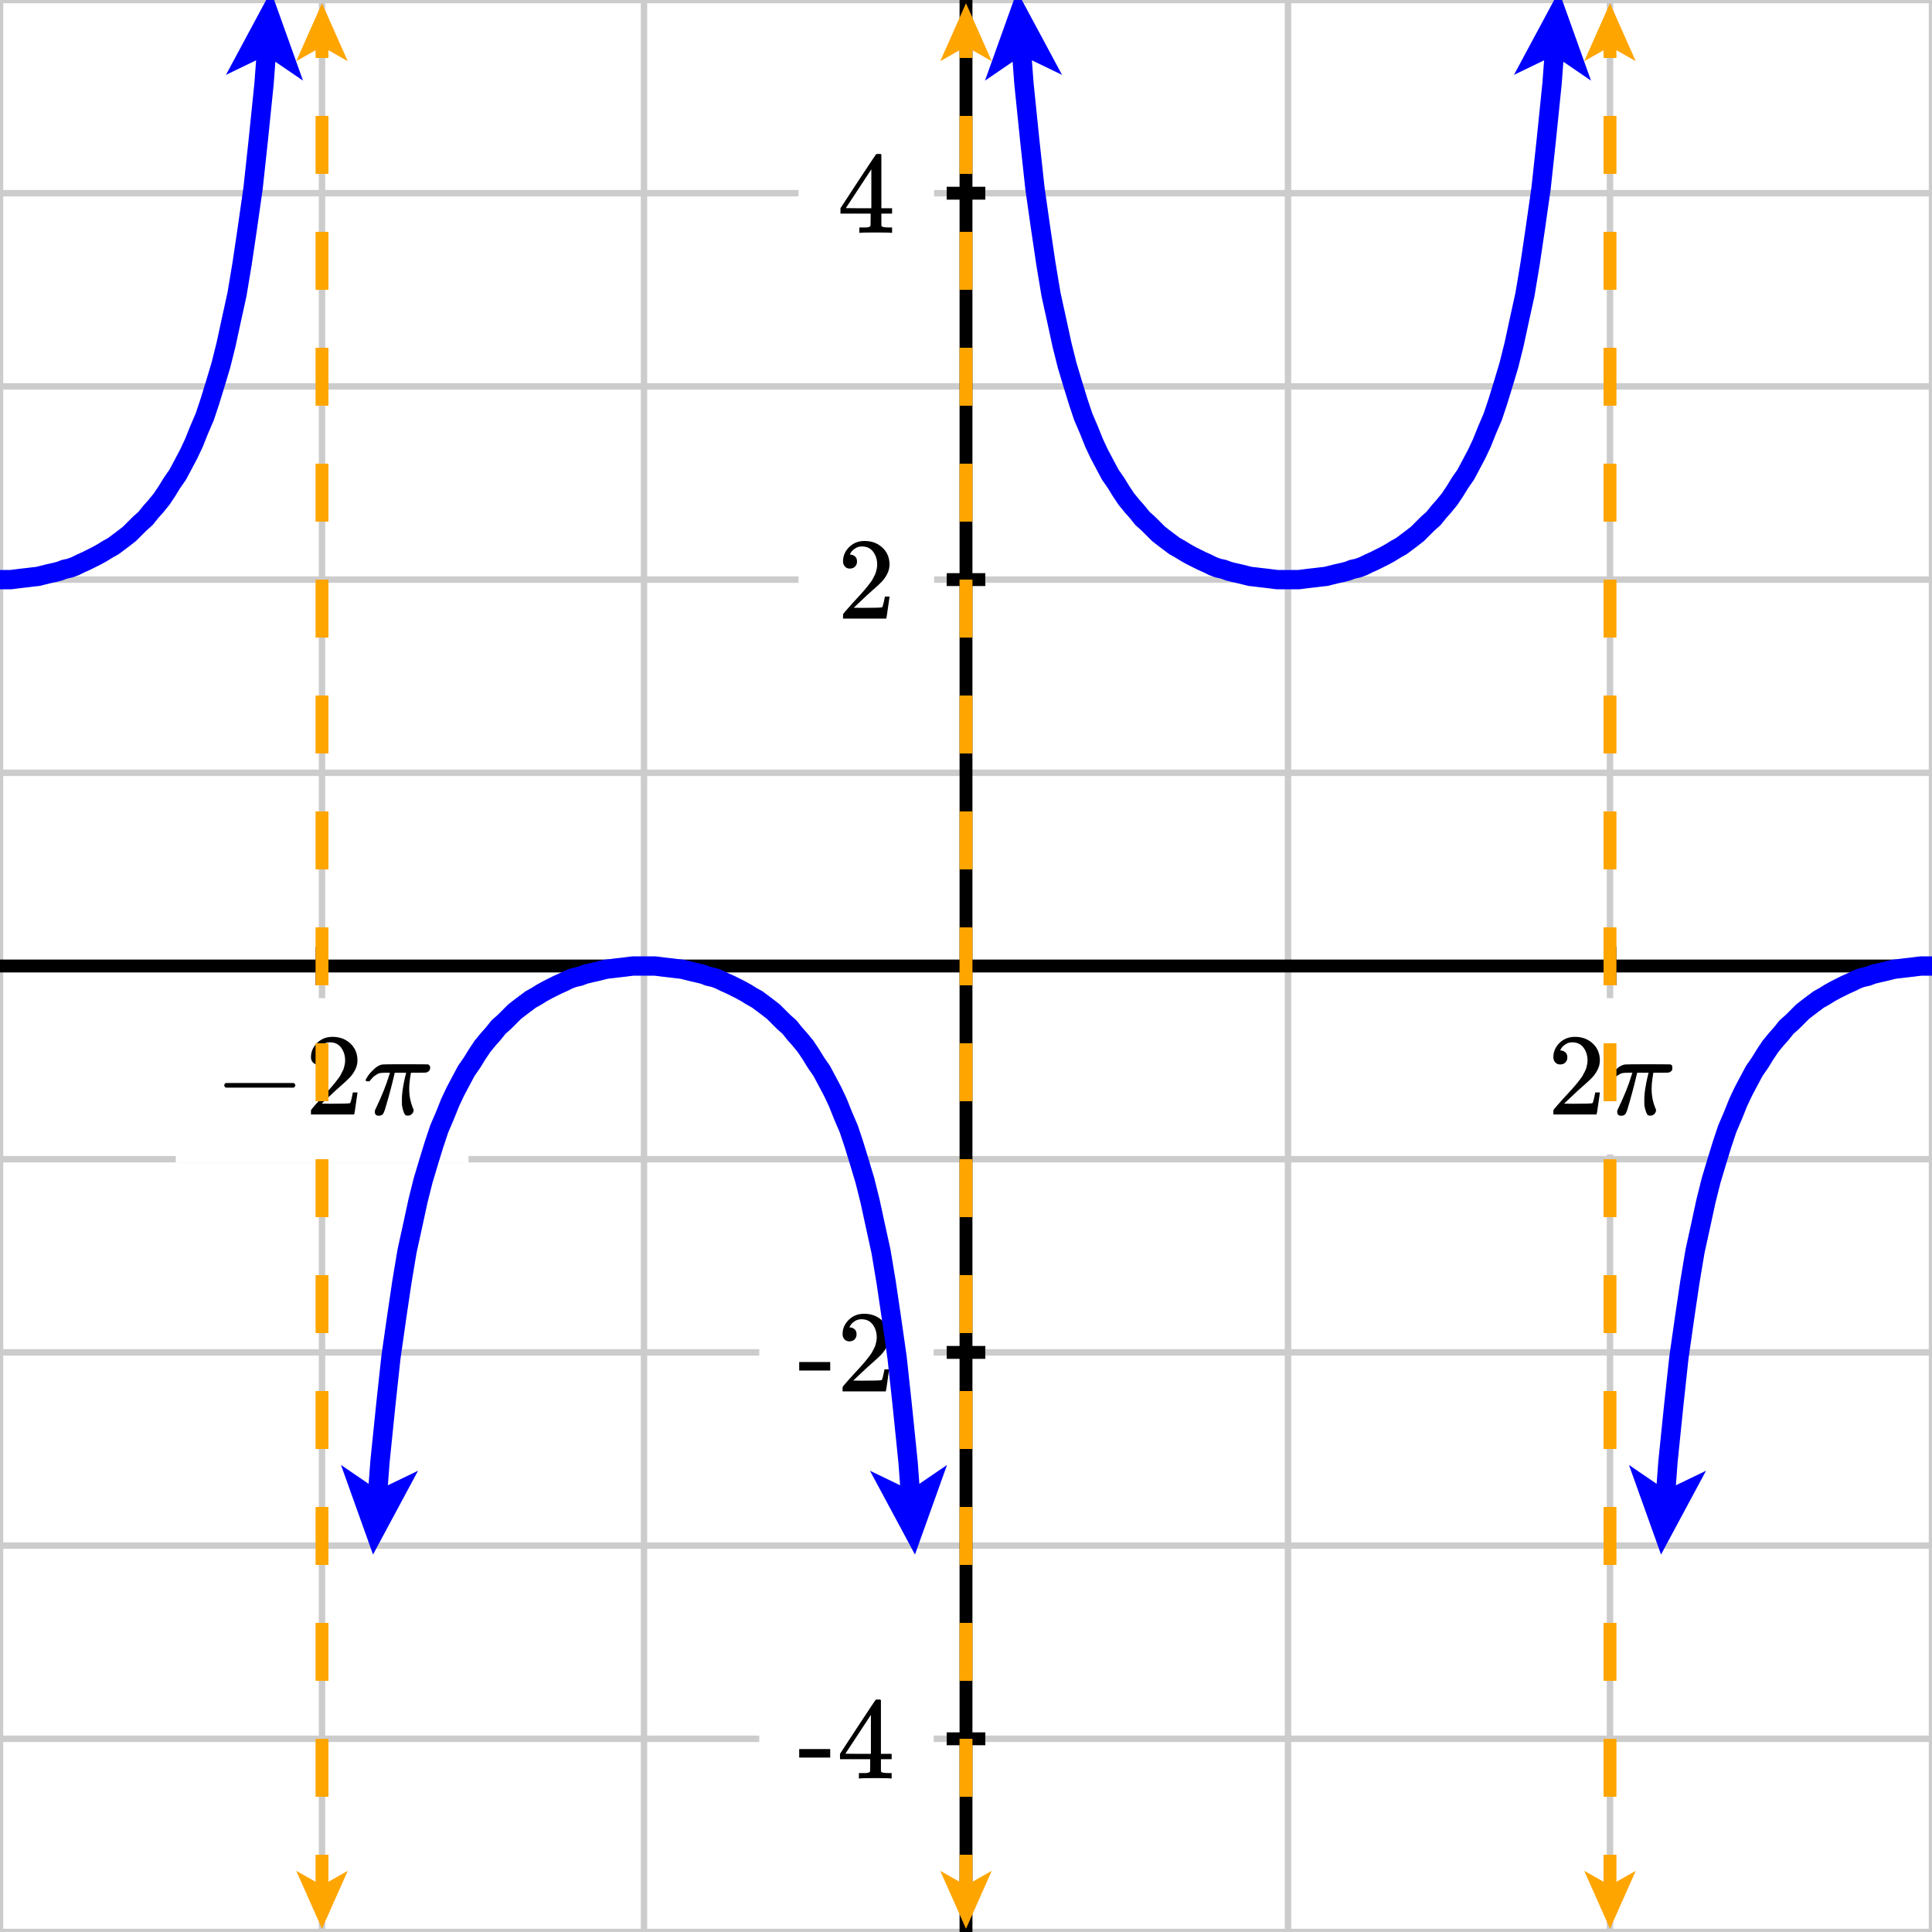<svg xmlns="http://www.w3.org/2000/svg" id="diagram" width="300" height="300"><defs><clipPath id="clipPath-0"><rect x="0.0" y="0.0" width="300.0" height="300.0"/></clipPath><clipPath id="clipPath-1"><rect x="0.0" y="0.0" width="300.0" height="300.0"/></clipPath><marker id="arrow-head-end-2_None_24_60-orange" markerWidth="9.0" markerHeight="8.0" markerUnits="userSpaceOnUse" orient="auto-start-reverse" refX="6.5" refY="4.0"><path d="M 9.0 4.0L 0.0 8.0L 1.7 5.0L 1.7 3.0L 0.0 0.0Z" fill="orange" stroke="none"/></marker><marker id="arrow-head-end-2_None_24_60-orange-outline" markerWidth="13.0" markerHeight="12.0" markerUnits="userSpaceOnUse" orient="auto-start-reverse" refX="8.5" refY="6.0"><path d="M 11.8 7.8 L 2.8 11.8 A 2 2 0 0 1 0.0 10.0 L 0.0 2.0 A 2 2 0 0 1 2.8 0.2 L 11.8 4.2 A 2 2 0 0 1 11.8 7.8 Z" fill="white" stroke="none"/></marker><marker id="arrow-head-end-3_None_24_60-blue" markerWidth="13.5" markerHeight="12.0" markerUnits="userSpaceOnUse" orient="auto-start-reverse" refX="9.8" refY="6.0"><path d="M 13.5 6.0L 0.0 12.0L 2.6 7.5L 2.6 4.5L 0.0 0.0Z" fill="blue" stroke="none"/></marker><marker id="arrow-head-end-3_None_24_60-blue-outline" markerWidth="17.5" markerHeight="16.0" markerUnits="userSpaceOnUse" orient="auto-start-reverse" refX="11.8" refY="8.0"><path d="M 16.3 9.8 L 2.8 15.8 A 2 2 0 0 1 0.0 14.0 L 0.0 2.0 A 2 2 0 0 1 2.8 0.2 L 16.3 6.2 A 2 2 0 0 1 16.3 9.8 Z" fill="white" stroke="none"/></marker></defs><g id="grid-axes"><g id="grid" stroke="#ccc" stroke-width="1"><line id="line-0" x1="0.0" y1="300.0" x2="0.0" y2="0.0"/><line id="line-1" x1="50.0" y1="300.0" x2="50.0" y2="0.0"/><line id="line-2" x1="100.0" y1="300.0" x2="100.0" y2="0.0"/><line id="line-3" x1="150.0" y1="300.0" x2="150.0" y2="0.0"/><line id="line-4" x1="200.0" y1="300.0" x2="200.0" y2="0.0"/><line id="line-5" x1="250.0" y1="300.0" x2="250.0" y2="0.0"/><line id="line-6" x1="300.0" y1="300.0" x2="300.0" y2="0.0"/><line id="line-7" x1="0.0" y1="300.0" x2="300.0" y2="300.0"/><line id="line-8" x1="0.0" y1="270.0" x2="300.0" y2="270.0"/><line id="line-9" x1="0.0" y1="240.0" x2="300.0" y2="240.0"/><line id="line-10" x1="0.0" y1="210.0" x2="300.0" y2="210.0"/><line id="line-11" x1="0.0" y1="180.0" x2="300.0" y2="180.0"/><line id="line-12" x1="0.0" y1="150.0" x2="300.0" y2="150.0"/><line id="line-13" x1="0.0" y1="120.0" x2="300.0" y2="120.0"/><line id="line-14" x1="0.0" y1="90.0" x2="300.0" y2="90.0"/><line id="line-15" x1="0.0" y1="60.0" x2="300.0" y2="60.0"/><line id="line-16" x1="0.0" y1="30.0" x2="300.0" y2="30.0"/><line id="line-17" x1="0.0" y1="0.0" x2="300.0" y2="0.0"/></g><g id="axes" stroke="black" stroke-width="2"><line id="line-18" x1="0.0" y1="150.0" x2="300.0" y2="150.0" stroke="black" stroke-width="2"/><g><line id="line-19" x1="50.0" y1="153.0" x2="50.0" y2="147.0"/><line id="line-20" x1="250.0" y1="153.0" x2="250.0" y2="147.0"/></g><line id="line-21" x1="150.0" y1="300.0" x2="150.0" y2="0.0" stroke="black" stroke-width="2"/><g><line id="line-22" x1="147.0" y1="270.0" x2="153.0" y2="270.0"/><line id="line-23" x1="147.0" y1="210.0" x2="153.0" y2="210.0"/><line id="line-24" x1="147.0" y1="90.0" x2="153.0" y2="90.0"/><line id="line-25" x1="147.0" y1="30.0" x2="153.0" y2="30.0"/></g></g><g id="label-0" transform="translate(50.0,161.0) translate(-16.7,-0.0)"><rect x="-6" y="-6" width="45.448" height="25.536" stroke="none" fill="white"/><g id="g-2"><svg xmlns:xlink="http://www.w3.org/1999/xlink" style="vertical-align: -1.488px" width="33.448px" height="13.536px" role="img" focusable="false" viewBox="0 -666 1848 748" x="0.0" y="0.0"><defs><path id="MJX-2952-TEX-N-2212" d="M84 237T84 250T98 270H679Q694 262 694 250T679 230H98Q84 237 84 250Z"/><path id="MJX-2952-TEX-N-32" d="M109 429Q82 429 66 447T50 491Q50 562 103 614T235 666Q326 666 387 610T449 465Q449 422 429 383T381 315T301 241Q265 210 201 149L142 93L218 92Q375 92 385 97Q392 99 409 186V189H449V186Q448 183 436 95T421 3V0H50V19V31Q50 38 56 46T86 81Q115 113 136 137Q145 147 170 174T204 211T233 244T261 278T284 308T305 340T320 369T333 401T340 431T343 464Q343 527 309 573T212 619Q179 619 154 602T119 569T109 550Q109 549 114 549Q132 549 151 535T170 489Q170 464 154 447T109 429Z"/><path id="MJX-2952-TEX-I-1D70B" d="M132 -11Q98 -11 98 22V33L111 61Q186 219 220 334L228 358H196Q158 358 142 355T103 336Q92 329 81 318T62 297T53 285Q51 284 38 284Q19 284 19 294Q19 300 38 329T93 391T164 429Q171 431 389 431Q549 431 553 430Q573 423 573 402Q573 371 541 360Q535 358 472 358H408L405 341Q393 269 393 222Q393 170 402 129T421 65T431 37Q431 20 417 5T381 -10Q370 -10 363 -7T347 17T331 77Q330 86 330 121Q330 170 339 226T357 318T367 358H269L268 354Q268 351 249 275T206 114T175 17Q164 -11 132 -11Z"/></defs><g stroke="currentColor" fill="currentColor" stroke-width="0" transform="scale(1,-1)"><g data-mml-node="math"><g data-mml-node="mo"><use data-c="2212" xlink:href="#MJX-2952-TEX-N-2212"/></g><g data-mml-node="mn" transform="translate(778,0)"><use data-c="32" xlink:href="#MJX-2952-TEX-N-32"/></g><g data-mml-node="mi" transform="translate(1278,0)"><use data-c="1D70B" xlink:href="#MJX-2952-TEX-I-1D70B"/></g></g></g></svg></g></g><g id="label-1" transform="translate(250.0,161.0) translate(-9.7,-0.0)"><rect x="-6" y="-6" width="31.368" height="24.256" stroke="none" fill="white"/><g id="g-3"><svg xmlns:xlink="http://www.w3.org/1999/xlink" style="vertical-align: -0.200px" width="19.368px" height="12.256px" role="img" focusable="false" viewBox="0 -666 1070 677" x="0.0" y="0.0"><defs><path id="MJX-2953-TEX-N-32" d="M109 429Q82 429 66 447T50 491Q50 562 103 614T235 666Q326 666 387 610T449 465Q449 422 429 383T381 315T301 241Q265 210 201 149L142 93L218 92Q375 92 385 97Q392 99 409 186V189H449V186Q448 183 436 95T421 3V0H50V19V31Q50 38 56 46T86 81Q115 113 136 137Q145 147 170 174T204 211T233 244T261 278T284 308T305 340T320 369T333 401T340 431T343 464Q343 527 309 573T212 619Q179 619 154 602T119 569T109 550Q109 549 114 549Q132 549 151 535T170 489Q170 464 154 447T109 429Z"/><path id="MJX-2953-TEX-I-1D70B" d="M132 -11Q98 -11 98 22V33L111 61Q186 219 220 334L228 358H196Q158 358 142 355T103 336Q92 329 81 318T62 297T53 285Q51 284 38 284Q19 284 19 294Q19 300 38 329T93 391T164 429Q171 431 389 431Q549 431 553 430Q573 423 573 402Q573 371 541 360Q535 358 472 358H408L405 341Q393 269 393 222Q393 170 402 129T421 65T431 37Q431 20 417 5T381 -10Q370 -10 363 -7T347 17T331 77Q330 86 330 121Q330 170 339 226T357 318T367 358H269L268 354Q268 351 249 275T206 114T175 17Q164 -11 132 -11Z"/></defs><g stroke="currentColor" fill="currentColor" stroke-width="0" transform="scale(1,-1)"><g data-mml-node="math"><g data-mml-node="mn"><use data-c="32" xlink:href="#MJX-2953-TEX-N-32"/></g><g data-mml-node="mi" transform="translate(500,0)"><use data-c="1D70B" xlink:href="#MJX-2953-TEX-I-1D70B"/></g></g></g></svg></g></g><g id="label-2" transform="translate(139.0,270.0) translate(-15.1,-6.1)"><rect x="-6" y="-6" width="27.08" height="24.256" stroke="none" fill="white"/><g id="g-4"><svg xmlns:xlink="http://www.w3.org/1999/xlink" style="vertical-align: 0.000px" width="15.080px" height="12.256px" role="img" focusable="false" viewBox="0 -677 833 677" x="0.0" y="0.0"><defs><path id="MJX-2954-TEX-N-2D" d="M11 179V252H277V179H11Z"/><path id="MJX-2954-TEX-N-34" d="M462 0Q444 3 333 3Q217 3 199 0H190V46H221Q241 46 248 46T265 48T279 53T286 61Q287 63 287 115V165H28V211L179 442Q332 674 334 675Q336 677 355 677H373L379 671V211H471V165H379V114Q379 73 379 66T385 54Q393 47 442 46H471V0H462ZM293 211V545L74 212L183 211H293Z"/></defs><g stroke="currentColor" fill="currentColor" stroke-width="0" transform="scale(1,-1)"><g data-mml-node="math"><g data-mml-node="mtext"><use data-c="2D" xlink:href="#MJX-2954-TEX-N-2D"/><use data-c="34" xlink:href="#MJX-2954-TEX-N-34" transform="translate(333,0)"/></g></g></g></svg></g></g><g id="label-3" transform="translate(139.0,210.0) translate(-15.1,-6.0)"><rect x="-6" y="-6" width="27.08" height="24.056" stroke="none" fill="white"/><g id="g-5"><svg xmlns:xlink="http://www.w3.org/1999/xlink" style="vertical-align: 0.000px" width="15.080px" height="12.056px" role="img" focusable="false" viewBox="0 -666 833 666" x="0.0" y="0.0"><defs><path id="MJX-2955-TEX-N-2D" d="M11 179V252H277V179H11Z"/><path id="MJX-2955-TEX-N-32" d="M109 429Q82 429 66 447T50 491Q50 562 103 614T235 666Q326 666 387 610T449 465Q449 422 429 383T381 315T301 241Q265 210 201 149L142 93L218 92Q375 92 385 97Q392 99 409 186V189H449V186Q448 183 436 95T421 3V0H50V19V31Q50 38 56 46T86 81Q115 113 136 137Q145 147 170 174T204 211T233 244T261 278T284 308T305 340T320 369T333 401T340 431T343 464Q343 527 309 573T212 619Q179 619 154 602T119 569T109 550Q109 549 114 549Q132 549 151 535T170 489Q170 464 154 447T109 429Z"/></defs><g stroke="currentColor" fill="currentColor" stroke-width="0" transform="scale(1,-1)"><g data-mml-node="math"><g data-mml-node="mtext"><use data-c="2D" xlink:href="#MJX-2955-TEX-N-2D"/><use data-c="32" xlink:href="#MJX-2955-TEX-N-32" transform="translate(333,0)"/></g></g></g></svg></g></g><g id="label-4" transform="translate(139.0,90.0) translate(-9.0,-6.0)"><rect x="-6" y="-6" width="21.048" height="24.056" stroke="none" fill="white"/><g id="g-6"><svg xmlns:xlink="http://www.w3.org/1999/xlink" style="vertical-align: 0.000px" width="9.048px" height="12.056px" role="img" focusable="false" viewBox="0 -666 500 666" x="0.0" y="0.0"><defs><path id="MJX-2956-TEX-N-32" d="M109 429Q82 429 66 447T50 491Q50 562 103 614T235 666Q326 666 387 610T449 465Q449 422 429 383T381 315T301 241Q265 210 201 149L142 93L218 92Q375 92 385 97Q392 99 409 186V189H449V186Q448 183 436 95T421 3V0H50V19V31Q50 38 56 46T86 81Q115 113 136 137Q145 147 170 174T204 211T233 244T261 278T284 308T305 340T320 369T333 401T340 431T343 464Q343 527 309 573T212 619Q179 619 154 602T119 569T109 550Q109 549 114 549Q132 549 151 535T170 489Q170 464 154 447T109 429Z"/></defs><g stroke="currentColor" fill="currentColor" stroke-width="0" transform="scale(1,-1)"><g data-mml-node="math"><g data-mml-node="mtext"><use data-c="32" xlink:href="#MJX-2956-TEX-N-32"/></g></g></g></svg></g></g><g id="label-5" transform="translate(139.0,30.0) translate(-9.0,-6.1)"><rect x="-6" y="-6" width="21.048" height="24.256" stroke="none" fill="white"/><g id="g-7"><svg xmlns:xlink="http://www.w3.org/1999/xlink" style="vertical-align: 0.000px" width="9.048px" height="12.256px" role="img" focusable="false" viewBox="0 -677 500 677" x="0.0" y="0.0"><defs><path id="MJX-2957-TEX-N-34" d="M462 0Q444 3 333 3Q217 3 199 0H190V46H221Q241 46 248 46T265 48T279 53T286 61Q287 63 287 115V165H28V211L179 442Q332 674 334 675Q336 677 355 677H373L379 671V211H471V165H379V114Q379 73 379 66T385 54Q393 47 442 46H471V0H462ZM293 211V545L74 212L183 211H293Z"/></defs><g stroke="currentColor" fill="currentColor" stroke-width="0" transform="scale(1,-1)"><g data-mml-node="math"><g data-mml-node="mtext"><use data-c="34" xlink:href="#MJX-2957-TEX-N-34"/></g></g></g></svg></g></g></g><g id="g-0"><line id="line-26-k=-3" x1="-150.0" y1="297.0" x2="-150.0" y2="3.0" stroke="orange" stroke-width="2" stroke-dasharray="9 9" fill="none" marker-end="url(#arrow-head-end-2_None_24_60-orange)" marker-start="url(#arrow-head-end-2_None_24_60-orange)"/><line id="line-27-k=-2" x1="-50.0" y1="297.0" x2="-50.0" y2="3.0" stroke="orange" stroke-width="2" stroke-dasharray="9 9" fill="none" marker-end="url(#arrow-head-end-2_None_24_60-orange)" marker-start="url(#arrow-head-end-2_None_24_60-orange)"/><line id="line-28-k=-1" x1="50.0" y1="297.0" x2="50.0" y2="3.0" stroke="orange" stroke-width="2" stroke-dasharray="9 9" fill="none" marker-end="url(#arrow-head-end-2_None_24_60-orange)" marker-start="url(#arrow-head-end-2_None_24_60-orange)"/><line id="line-29-k=0" x1="150.0" y1="297.0" x2="150.0" y2="3.0" stroke="orange" stroke-width="2" stroke-dasharray="9 9" fill="none" marker-end="url(#arrow-head-end-2_None_24_60-orange)" marker-start="url(#arrow-head-end-2_None_24_60-orange)"/><line id="line-30-k=1" x1="250.0" y1="297.0" x2="250.0" y2="3.0" stroke="orange" stroke-width="2" stroke-dasharray="9 9" fill="none" marker-end="url(#arrow-head-end-2_None_24_60-orange)" marker-start="url(#arrow-head-end-2_None_24_60-orange)"/><line id="line-31-k=2" x1="350.0" y1="297.0" x2="350.0" y2="3.0" stroke="orange" stroke-width="2" stroke-dasharray="9 9" fill="none" marker-end="url(#arrow-head-end-2_None_24_60-orange)" marker-start="url(#arrow-head-end-2_None_24_60-orange)"/><line id="line-32-k=3" x1="450.0" y1="297.0" x2="450.0" y2="3.0" stroke="orange" stroke-width="2" stroke-dasharray="9 9" fill="none" marker-end="url(#arrow-head-end-2_None_24_60-orange)" marker-start="url(#arrow-head-end-2_None_24_60-orange)"/></g><g id="g-1"><path id="graph-0-k=-4" stroke="blue" stroke-width="3" fill="none" d="M -241.8 2.3 L -241.0 13.0 L -240.1 21.8 L -239.3 29.2 L -238.4 35.5 L -237.6 40.9 L -236.8 45.7 L -235.9 49.8 L -235.1 53.5 L -234.3 56.7 L -233.4 59.7 L -232.6 62.3 L -231.8 64.7 L -230.9 66.8 L -230.1 68.8 L -229.3 70.5 L -228.4 72.2 L -227.6 73.7 L -226.7 75.0 L -225.9 76.3 L -225.1 77.5 L -224.2 78.6 L -223.4 79.5 L -222.6 80.5 L -221.7 81.3 L -220.9 82.1 L -220.1 82.9 L -219.2 83.6 L -218.4 84.2 L -217.6 84.8 L -216.7 85.3 L -215.9 85.8 L -215.0 86.3 L -214.2 86.7 L -213.4 87.1 L -212.5 87.5 L -211.7 87.9 L -210.9 88.2 L -210.0 88.4 L -209.2 88.7 L -208.4 88.9 L -207.5 89.1 L -206.7 89.3 L -205.9 89.5 L -205.0 89.6 L -204.2 89.7 L -203.3 89.8 L -202.5 89.9 L -201.7 90.0 L -200.8 90.0 L -200.0 90.0 L -199.2 90.0 L -198.3 90.0 L -197.5 89.9 L -196.7 89.8 L -195.8 89.7 L -195.0 89.6 L -194.1 89.5 L -193.3 89.3 L -192.5 89.1 L -191.6 88.9 L -190.8 88.7 L -190.0 88.4 L -189.1 88.2 L -188.3 87.9 L -187.5 87.5 L -186.6 87.1 L -185.8 86.7 L -185.0 86.3 L -184.1 85.8 L -183.3 85.3 L -182.4 84.8 L -181.6 84.2 L -180.8 83.6 L -179.9 82.9 L -179.1 82.1 L -178.3 81.3 L -177.4 80.5 L -176.6 79.5 L -175.8 78.6 L -174.9 77.5 L -174.1 76.3 L -173.3 75.0 L -172.4 73.7 L -171.6 72.2 L -170.7 70.5 L -169.9 68.8 L -169.1 66.8 L -168.2 64.7 L -167.4 62.3 L -166.6 59.7 L -165.7 56.7 L -164.9 53.5 L -164.1 49.8 L -163.2 45.7 L -162.4 40.9 L -161.6 35.5 L -160.7 29.2 L -159.9 21.8 L -159.0 13.0 L -158.2 2.3" marker-end="url(#arrow-head-end-3_None_24_60-blue)" marker-start="url(#arrow-head-end-3_None_24_60-blue)" clip-path="url(#clipPath-1)"/><path id="graph-1-k=-3" stroke="blue" stroke-width="3" fill="none" d="M -141.8 237.7 L -141.0 227.0 L -140.1 218.2 L -139.3 210.8 L -138.4 204.5 L -137.6 199.1 L -136.8 194.3 L -135.9 190.2 L -135.1 186.5 L -134.3 183.3 L -133.4 180.3 L -132.6 177.7 L -131.8 175.3 L -130.9 173.2 L -130.1 171.2 L -129.3 169.5 L -128.4 167.8 L -127.6 166.3 L -126.7 165.0 L -125.9 163.7 L -125.1 162.5 L -124.2 161.4 L -123.4 160.5 L -122.6 159.5 L -121.7 158.7 L -120.9 157.9 L -120.1 157.1 L -119.2 156.4 L -118.4 155.8 L -117.6 155.2 L -116.7 154.7 L -115.9 154.2 L -115.0 153.7 L -114.2 153.3 L -113.4 152.9 L -112.5 152.5 L -111.7 152.1 L -110.9 151.8 L -110.0 151.6 L -109.2 151.3 L -108.4 151.1 L -107.5 150.9 L -106.7 150.7 L -105.9 150.5 L -105.0 150.4 L -104.2 150.3 L -103.3 150.2 L -102.5 150.1 L -101.7 150.0 L -100.8 150.0 L -100.0 150.0 L -99.2 150.0 L -98.3 150.0 L -97.5 150.1 L -96.7 150.2 L -95.8 150.3 L -95.0 150.4 L -94.1 150.5 L -93.3 150.7 L -92.5 150.9 L -91.6 151.1 L -90.8 151.3 L -90.0 151.6 L -89.1 151.8 L -88.3 152.1 L -87.5 152.5 L -86.6 152.9 L -85.8 153.3 L -85.0 153.7 L -84.1 154.2 L -83.3 154.7 L -82.4 155.2 L -81.6 155.8 L -80.8 156.4 L -79.9 157.1 L -79.1 157.9 L -78.3 158.7 L -77.4 159.5 L -76.6 160.5 L -75.8 161.4 L -74.9 162.5 L -74.1 163.7 L -73.3 165.0 L -72.4 166.3 L -71.6 167.8 L -70.7 169.5 L -69.9 171.2 L -69.1 173.2 L -68.2 175.3 L -67.4 177.7 L -66.6 180.3 L -65.7 183.3 L -64.9 186.5 L -64.1 190.2 L -63.2 194.3 L -62.4 199.1 L -61.6 204.5 L -60.7 210.8 L -59.9 218.2 L -59.0 227.0 L -58.2 237.7" marker-end="url(#arrow-head-end-3_None_24_60-blue)" marker-start="url(#arrow-head-end-3_None_24_60-blue)" clip-path="url(#clipPath-1)"/><path id="graph-2-k=-2" stroke="blue" stroke-width="3" fill="none" d="M -41.8 2.3 L -41.0 13.0 L -40.1 21.8 L -39.3 29.2 L -38.4 35.5 L -37.6 40.9 L -36.8 45.7 L -35.9 49.8 L -35.1 53.5 L -34.3 56.7 L -33.4 59.7 L -32.6 62.3 L -31.8 64.7 L -30.9 66.8 L -30.1 68.8 L -29.3 70.5 L -28.4 72.2 L -27.6 73.7 L -26.7 75.0 L -25.9 76.3 L -25.1 77.5 L -24.2 78.6 L -23.4 79.5 L -22.6 80.5 L -21.7 81.3 L -20.9 82.1 L -20.1 82.9 L -19.2 83.6 L -18.4 84.2 L -17.6 84.8 L -16.7 85.3 L -15.9 85.8 L -15.0 86.3 L -14.2 86.7 L -13.4 87.1 L -12.5 87.5 L -11.7 87.9 L -10.9 88.2 L -10.0 88.4 L -9.2 88.7 L -8.4 88.9 L -7.5 89.1 L -6.7 89.3 L -5.9 89.5 L -5.0 89.6 L -4.2 89.7 L -3.3 89.8 L -2.5 89.9 L -1.7 90.0 L -0.8 90.0 L 0.0 90.0 L 0.8 90.0 L 1.7 90.0 L 2.5 89.9 L 3.3 89.8 L 4.2 89.7 L 5.0 89.6 L 5.9 89.5 L 6.7 89.3 L 7.5 89.1 L 8.4 88.9 L 9.2 88.7 L 10.0 88.4 L 10.9 88.2 L 11.7 87.9 L 12.5 87.5 L 13.4 87.1 L 14.2 86.7 L 15.0 86.3 L 15.9 85.8 L 16.7 85.3 L 17.6 84.8 L 18.4 84.2 L 19.2 83.6 L 20.1 82.9 L 20.9 82.1 L 21.7 81.3 L 22.6 80.5 L 23.4 79.5 L 24.2 78.6 L 25.1 77.5 L 25.9 76.3 L 26.7 75.0 L 27.6 73.7 L 28.4 72.2 L 29.3 70.5 L 30.1 68.8 L 30.9 66.8 L 31.8 64.7 L 32.6 62.3 L 33.4 59.7 L 34.3 56.7 L 35.1 53.5 L 35.9 49.8 L 36.8 45.7 L 37.6 40.9 L 38.4 35.5 L 39.3 29.2 L 40.1 21.8 L 41.0 13.0 L 41.8 2.3" marker-end="url(#arrow-head-end-3_None_24_60-blue)" marker-start="url(#arrow-head-end-3_None_24_60-blue)" clip-path="url(#clipPath-1)"/><path id="graph-3-k=-1" stroke="blue" stroke-width="3" fill="none" d="M 58.2 237.7 L 59.0 227.0 L 59.9 218.2 L 60.7 210.8 L 61.6 204.5 L 62.4 199.1 L 63.2 194.3 L 64.1 190.2 L 64.9 186.5 L 65.7 183.3 L 66.6 180.3 L 67.4 177.7 L 68.2 175.3 L 69.1 173.2 L 69.9 171.2 L 70.7 169.5 L 71.6 167.8 L 72.4 166.3 L 73.3 165.0 L 74.1 163.7 L 74.9 162.5 L 75.8 161.4 L 76.6 160.5 L 77.4 159.5 L 78.3 158.7 L 79.1 157.9 L 79.9 157.1 L 80.8 156.4 L 81.6 155.8 L 82.4 155.2 L 83.3 154.7 L 84.1 154.2 L 85.0 153.7 L 85.8 153.3 L 86.6 152.9 L 87.5 152.5 L 88.3 152.1 L 89.1 151.8 L 90.0 151.6 L 90.8 151.3 L 91.6 151.1 L 92.5 150.9 L 93.3 150.7 L 94.1 150.5 L 95.0 150.4 L 95.8 150.3 L 96.7 150.2 L 97.5 150.1 L 98.3 150.0 L 99.2 150.0 L 100.0 150.0 L 100.8 150.0 L 101.7 150.0 L 102.5 150.1 L 103.3 150.2 L 104.2 150.3 L 105.0 150.4 L 105.9 150.5 L 106.7 150.7 L 107.5 150.9 L 108.4 151.1 L 109.2 151.3 L 110.0 151.6 L 110.9 151.8 L 111.7 152.1 L 112.5 152.5 L 113.4 152.9 L 114.2 153.3 L 115.0 153.7 L 115.9 154.2 L 116.7 154.7 L 117.6 155.2 L 118.4 155.8 L 119.2 156.4 L 120.1 157.1 L 120.9 157.9 L 121.7 158.7 L 122.6 159.5 L 123.4 160.5 L 124.2 161.4 L 125.1 162.5 L 125.9 163.7 L 126.7 165.0 L 127.6 166.3 L 128.4 167.8 L 129.3 169.5 L 130.1 171.2 L 130.9 173.2 L 131.8 175.3 L 132.6 177.7 L 133.4 180.3 L 134.3 183.3 L 135.1 186.5 L 135.9 190.2 L 136.8 194.3 L 137.6 199.1 L 138.4 204.5 L 139.3 210.8 L 140.1 218.2 L 141.0 227.0 L 141.8 237.7" marker-end="url(#arrow-head-end-3_None_24_60-blue)" marker-start="url(#arrow-head-end-3_None_24_60-blue)" clip-path="url(#clipPath-1)"/><path id="graph-4-k=0" stroke="blue" stroke-width="3" fill="none" d="M 158.2 2.3 L 159.0 13.0 L 159.9 21.8 L 160.7 29.2 L 161.6 35.5 L 162.4 40.9 L 163.2 45.7 L 164.1 49.8 L 164.9 53.5 L 165.7 56.7 L 166.6 59.7 L 167.4 62.3 L 168.2 64.7 L 169.1 66.8 L 169.9 68.8 L 170.7 70.5 L 171.6 72.2 L 172.4 73.7 L 173.3 75.0 L 174.1 76.3 L 174.9 77.5 L 175.8 78.6 L 176.6 79.5 L 177.4 80.5 L 178.3 81.3 L 179.1 82.1 L 179.9 82.9 L 180.8 83.6 L 181.6 84.2 L 182.4 84.8 L 183.3 85.3 L 184.1 85.8 L 185.0 86.3 L 185.8 86.7 L 186.6 87.1 L 187.5 87.5 L 188.3 87.9 L 189.1 88.2 L 190.0 88.4 L 190.8 88.7 L 191.6 88.9 L 192.5 89.1 L 193.3 89.3 L 194.1 89.5 L 195.0 89.6 L 195.8 89.7 L 196.7 89.8 L 197.5 89.9 L 198.3 90.0 L 199.2 90.0 L 200.0 90.0 L 200.8 90.0 L 201.7 90.0 L 202.5 89.9 L 203.3 89.8 L 204.2 89.7 L 205.0 89.6 L 205.9 89.5 L 206.7 89.3 L 207.5 89.1 L 208.4 88.9 L 209.2 88.7 L 210.0 88.4 L 210.9 88.2 L 211.7 87.9 L 212.5 87.5 L 213.4 87.1 L 214.2 86.7 L 215.0 86.3 L 215.9 85.8 L 216.7 85.3 L 217.6 84.8 L 218.4 84.2 L 219.2 83.6 L 220.1 82.9 L 220.9 82.1 L 221.7 81.3 L 222.6 80.5 L 223.4 79.5 L 224.2 78.6 L 225.1 77.5 L 225.9 76.3 L 226.7 75.0 L 227.6 73.7 L 228.4 72.2 L 229.3 70.5 L 230.1 68.8 L 230.9 66.8 L 231.8 64.7 L 232.6 62.3 L 233.4 59.7 L 234.3 56.7 L 235.1 53.5 L 235.9 49.8 L 236.8 45.7 L 237.6 40.9 L 238.4 35.5 L 239.3 29.2 L 240.1 21.8 L 241.0 13.0 L 241.8 2.3" marker-end="url(#arrow-head-end-3_None_24_60-blue)" marker-start="url(#arrow-head-end-3_None_24_60-blue)" clip-path="url(#clipPath-1)"/><path id="graph-5-k=1" stroke="blue" stroke-width="3" fill="none" d="M 258.2 237.7 L 259.0 227.0 L 259.9 218.2 L 260.7 210.8 L 261.6 204.5 L 262.4 199.1 L 263.2 194.3 L 264.1 190.2 L 264.9 186.5 L 265.7 183.3 L 266.6 180.3 L 267.4 177.7 L 268.2 175.3 L 269.1 173.2 L 269.9 171.2 L 270.7 169.5 L 271.6 167.8 L 272.4 166.3 L 273.3 165.0 L 274.1 163.7 L 274.9 162.5 L 275.8 161.4 L 276.6 160.5 L 277.4 159.5 L 278.3 158.7 L 279.1 157.9 L 279.9 157.1 L 280.8 156.4 L 281.6 155.8 L 282.4 155.2 L 283.3 154.7 L 284.1 154.2 L 285.0 153.7 L 285.8 153.3 L 286.6 152.9 L 287.5 152.5 L 288.3 152.1 L 289.1 151.8 L 290.0 151.6 L 290.8 151.3 L 291.6 151.1 L 292.5 150.9 L 293.3 150.7 L 294.1 150.5 L 295.0 150.4 L 295.8 150.3 L 296.7 150.2 L 297.5 150.1 L 298.3 150.0 L 299.2 150.0 L 300.0 150.0 L 300.8 150.0 L 301.7 150.0 L 302.5 150.1 L 303.3 150.2 L 304.2 150.3 L 305.0 150.4 L 305.9 150.5 L 306.7 150.7 L 307.5 150.9 L 308.4 151.1 L 309.2 151.3 L 310.0 151.6 L 310.9 151.8 L 311.7 152.1 L 312.5 152.5 L 313.4 152.9 L 314.2 153.3 L 315.0 153.7 L 315.9 154.2 L 316.7 154.7 L 317.6 155.2 L 318.4 155.8 L 319.2 156.4 L 320.1 157.1 L 320.9 157.9 L 321.7 158.7 L 322.6 159.5 L 323.4 160.5 L 324.2 161.4 L 325.1 162.5 L 325.9 163.7 L 326.7 165.0 L 327.6 166.3 L 328.4 167.8 L 329.3 169.5 L 330.1 171.2 L 330.9 173.2 L 331.8 175.3 L 332.6 177.7 L 333.4 180.3 L 334.3 183.3 L 335.1 186.5 L 335.9 190.2 L 336.8 194.3 L 337.6 199.1 L 338.4 204.5 L 339.3 210.8 L 340.1 218.2 L 341.0 227.0 L 341.8 237.7" marker-end="url(#arrow-head-end-3_None_24_60-blue)" marker-start="url(#arrow-head-end-3_None_24_60-blue)" clip-path="url(#clipPath-1)"/><path id="graph-6-k=2" stroke="blue" stroke-width="3" fill="none" d="M 358.2 2.3 L 359.0 13.0 L 359.9 21.8 L 360.7 29.2 L 361.6 35.5 L 362.4 40.9 L 363.2 45.7 L 364.1 49.8 L 364.9 53.5 L 365.7 56.7 L 366.6 59.7 L 367.4 62.3 L 368.2 64.7 L 369.1 66.8 L 369.9 68.8 L 370.7 70.5 L 371.6 72.2 L 372.4 73.7 L 373.3 75.0 L 374.1 76.3 L 374.9 77.5 L 375.8 78.6 L 376.6 79.5 L 377.4 80.5 L 378.3 81.3 L 379.1 82.1 L 379.9 82.9 L 380.8 83.6 L 381.6 84.2 L 382.4 84.8 L 383.3 85.3 L 384.1 85.8 L 385.0 86.3 L 385.8 86.7 L 386.6 87.1 L 387.5 87.5 L 388.3 87.9 L 389.1 88.2 L 390.0 88.4 L 390.8 88.7 L 391.6 88.9 L 392.5 89.1 L 393.3 89.3 L 394.1 89.5 L 395.0 89.6 L 395.8 89.7 L 396.7 89.8 L 397.5 89.9 L 398.3 90.0 L 399.2 90.0 L 400.0 90.0 L 400.8 90.0 L 401.7 90.0 L 402.5 89.9 L 403.3 89.8 L 404.2 89.7 L 405.0 89.6 L 405.9 89.5 L 406.7 89.3 L 407.5 89.1 L 408.4 88.9 L 409.2 88.7 L 410.0 88.4 L 410.9 88.2 L 411.7 87.9 L 412.5 87.5 L 413.4 87.1 L 414.2 86.7 L 415.0 86.3 L 415.9 85.8 L 416.7 85.3 L 417.6 84.8 L 418.4 84.2 L 419.2 83.6 L 420.1 82.9 L 420.9 82.1 L 421.7 81.3 L 422.6 80.5 L 423.4 79.5 L 424.2 78.6 L 425.1 77.5 L 425.9 76.3 L 426.7 75.0 L 427.6 73.7 L 428.4 72.2 L 429.3 70.5 L 430.1 68.8 L 430.9 66.8 L 431.8 64.7 L 432.6 62.3 L 433.4 59.7 L 434.3 56.7 L 435.1 53.5 L 435.9 49.8 L 436.8 45.7 L 437.6 40.9 L 438.4 35.5 L 439.3 29.2 L 440.1 21.8 L 441.0 13.0 L 441.8 2.3" marker-end="url(#arrow-head-end-3_None_24_60-blue)" marker-start="url(#arrow-head-end-3_None_24_60-blue)" clip-path="url(#clipPath-1)"/><path id="graph-7-k=3" stroke="blue" stroke-width="3" fill="none" d="M 458.2 237.7 L 459.0 227.0 L 459.9 218.2 L 460.7 210.8 L 461.6 204.5 L 462.4 199.1 L 463.2 194.3 L 464.1 190.2 L 464.9 186.5 L 465.7 183.3 L 466.6 180.3 L 467.4 177.7 L 468.2 175.3 L 469.1 173.2 L 469.9 171.2 L 470.7 169.5 L 471.6 167.8 L 472.4 166.3 L 473.3 165.0 L 474.1 163.7 L 474.9 162.5 L 475.8 161.4 L 476.6 160.5 L 477.4 159.5 L 478.3 158.7 L 479.1 157.9 L 479.9 157.1 L 480.8 156.4 L 481.6 155.8 L 482.4 155.2 L 483.3 154.7 L 484.1 154.2 L 485.0 153.7 L 485.8 153.3 L 486.6 152.9 L 487.5 152.5 L 488.3 152.1 L 489.1 151.8 L 490.0 151.6 L 490.8 151.3 L 491.6 151.1 L 492.5 150.9 L 493.3 150.7 L 494.1 150.5 L 495.0 150.4 L 495.8 150.3 L 496.7 150.2 L 497.5 150.1 L 498.3 150.0 L 499.2 150.0 L 500.0 150.0 L 500.8 150.0 L 501.7 150.0 L 502.5 150.1 L 503.3 150.2 L 504.2 150.3 L 505.0 150.4 L 505.9 150.5 L 506.7 150.7 L 507.5 150.9 L 508.4 151.1 L 509.2 151.3 L 510.0 151.6 L 510.9 151.8 L 511.7 152.1 L 512.5 152.5 L 513.4 152.9 L 514.2 153.3 L 515.0 153.7 L 515.9 154.2 L 516.7 154.7 L 517.6 155.2 L 518.4 155.8 L 519.2 156.4 L 520.1 157.1 L 520.9 157.9 L 521.7 158.7 L 522.6 159.5 L 523.4 160.5 L 524.2 161.4 L 525.1 162.5 L 525.9 163.7 L 526.7 165.0 L 527.6 166.3 L 528.4 167.8 L 529.3 169.5 L 530.1 171.2 L 530.9 173.2 L 531.8 175.3 L 532.6 177.7 L 533.4 180.3 L 534.3 183.3 L 535.1 186.5 L 535.9 190.2 L 536.8 194.3 L 537.6 199.1 L 538.4 204.5 L 539.3 210.8 L 540.1 218.2 L 541.0 227.0 L 541.8 237.7" marker-end="url(#arrow-head-end-3_None_24_60-blue)" marker-start="url(#arrow-head-end-3_None_24_60-blue)" clip-path="url(#clipPath-1)"/></g></svg>